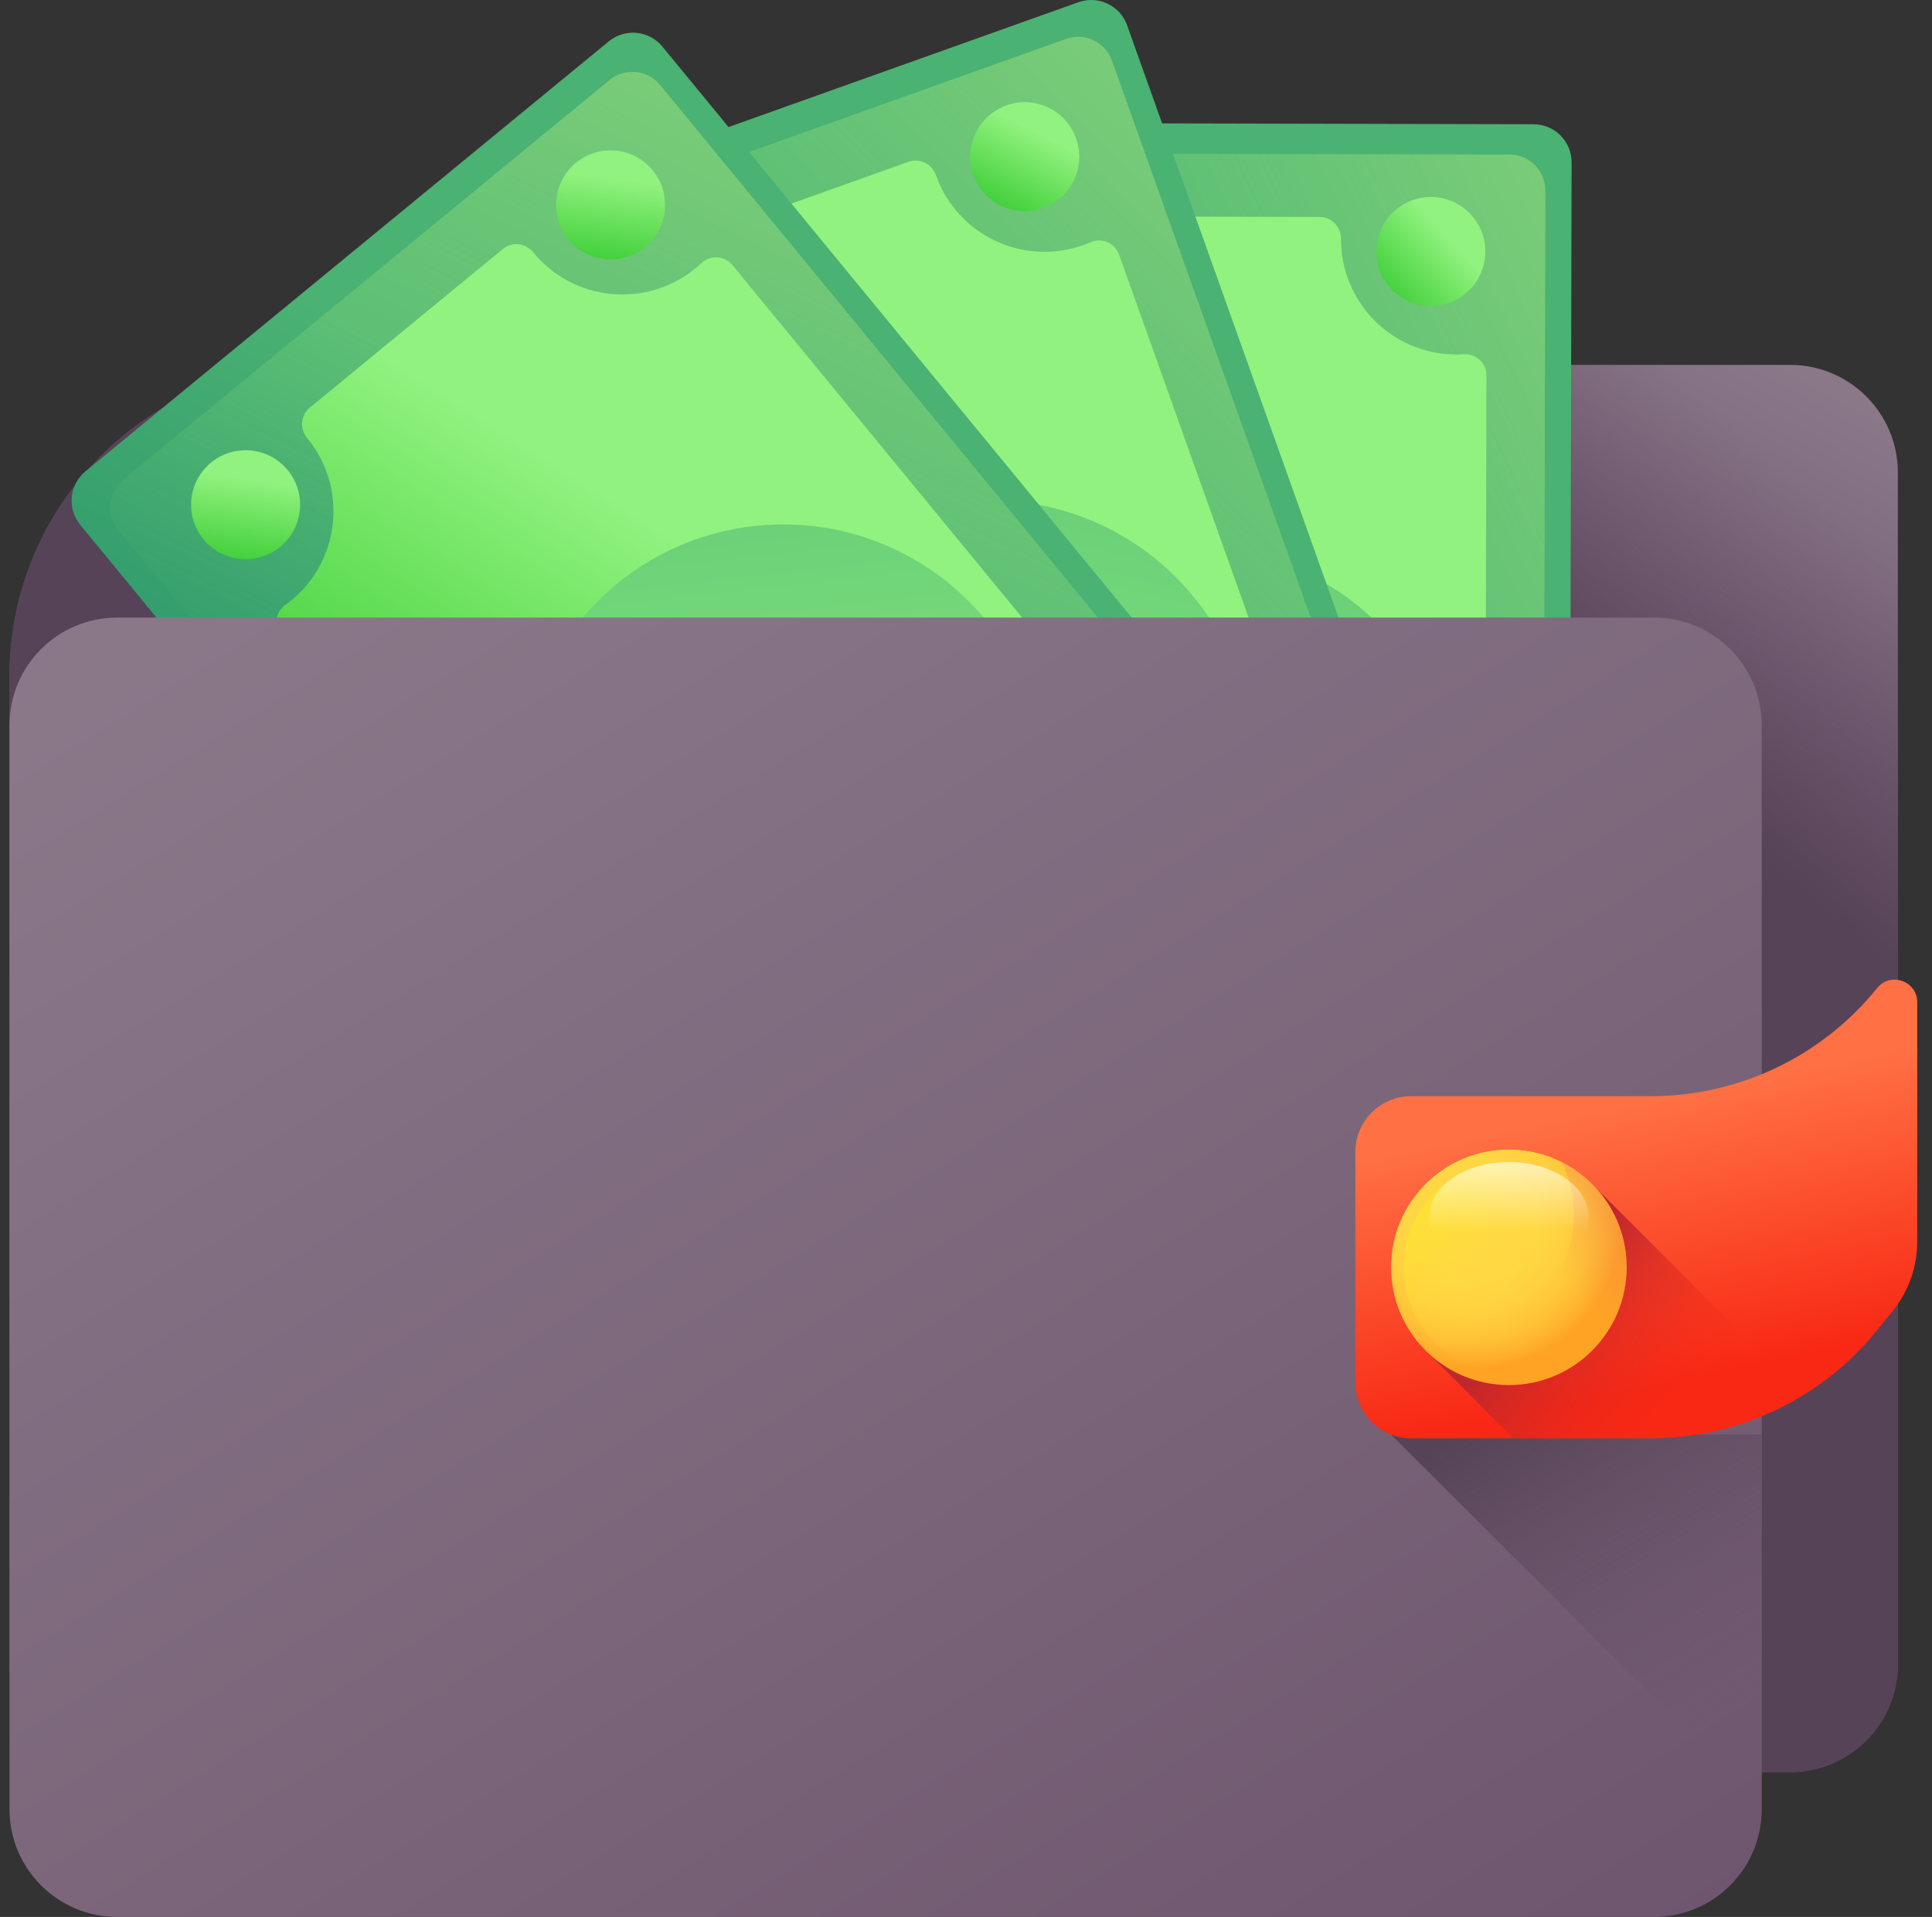 <svg width="131" height="130" viewBox="0 0 131 130" fill="none" xmlns="http://www.w3.org/2000/svg">
<rect x="0" y="0" width="131" height="130" fill="#333333" stroke="none"/>
<g clip-path="url(#clip0_292_4409)">
<path d="M121.38 120.179H7.949C3.914 120.179 0.644 116.908 0.644 112.873V45.865C0.644 34.201 10.099 24.745 21.764 24.745H121.379C125.414 24.745 128.685 28.016 128.685 32.05V112.873C128.685 116.908 125.414 120.179 121.38 120.179Z" fill="url(#paint0_linear_292_4409)"/>
<path d="M121.38 120.179H7.949C3.914 120.179 0.644 116.908 0.644 112.873V45.865C0.644 34.201 10.099 24.745 21.764 24.745H121.379C125.414 24.745 128.685 28.016 128.685 32.05V112.873C128.685 116.908 125.414 120.179 121.38 120.179Z" fill="url(#paint1_linear_292_4409)"/>
<path d="M55.269 98.871L55.475 10.897C55.479 9.47 56.639 8.315 58.066 8.319L103.985 8.426C105.413 8.429 106.567 9.589 106.564 11.017L106.357 98.991C106.354 100.418 105.194 101.573 103.766 101.57L57.847 101.462C56.42 101.459 55.266 100.299 55.269 98.871Z" fill="url(#paint2_linear_292_4409)"/>
<path d="M57.045 96.963L57.242 12.814C57.245 11.468 58.339 10.379 59.686 10.382L102.356 10.482C103.703 10.485 104.791 11.579 104.788 12.926L104.591 97.074C104.588 98.421 103.494 99.51 102.147 99.506L59.477 99.406C58.131 99.403 57.042 98.309 57.045 96.963Z" fill="url(#paint3_linear_292_4409)"/>
<path d="M90.745 93.727C90.756 89.412 94.261 85.923 98.576 85.933C98.753 85.934 98.929 85.94 99.103 85.952C99.939 86.011 100.65 85.352 100.652 84.514L100.79 25.467C100.792 24.629 100.085 23.967 99.248 24.022C99.074 24.033 98.898 24.039 98.721 24.038C94.407 24.028 90.917 20.522 90.927 16.208C90.927 16.203 90.927 16.198 90.927 16.193C90.931 15.382 90.294 14.716 89.484 14.714L72.537 14.674C71.727 14.672 71.087 15.336 71.087 16.146V16.161C71.077 20.476 67.571 23.965 63.257 23.955C63.08 23.954 62.904 23.948 62.73 23.936C61.894 23.877 61.183 24.536 61.181 25.374L61.042 84.421C61.04 85.259 61.748 85.921 62.585 85.867C62.759 85.855 62.935 85.85 63.112 85.85C67.426 85.86 70.916 89.366 70.905 93.68V93.696C70.902 94.506 71.538 95.172 72.348 95.174L89.296 95.214C90.106 95.216 90.745 94.553 90.745 93.742C90.745 93.737 90.745 93.732 90.745 93.727Z" fill="url(#paint4_linear_292_4409)"/>
<path d="M80.916 72.74C90.745 72.74 98.712 64.773 98.712 54.944C98.712 45.116 90.745 37.148 80.916 37.148C71.087 37.148 63.12 45.116 63.12 54.944C63.12 64.773 71.087 72.74 80.916 72.74Z" fill="url(#paint5_linear_292_4409)"/>
<path d="M91.644 61.957C92.068 61.687 92.422 61.164 92.704 60.385C93.008 59.545 93.215 58.65 93.33 57.701C93.362 57.65 93.391 57.598 93.415 57.546L94.925 56.143C95.087 55.923 95.169 55.685 95.17 55.43C95.171 55.152 95.09 54.913 94.928 54.716C94.766 54.518 94.581 54.419 94.372 54.419L93.362 54.416C93.158 52.536 92.535 50.962 91.494 49.695C90.452 48.428 88.923 47.792 86.907 47.787C86.189 47.785 85.535 47.865 84.944 48.026C84.353 48.187 83.837 48.453 83.396 48.823C82.955 49.193 82.578 49.546 82.264 49.883C82.262 49.885 82.26 49.888 82.258 49.89C82.258 49.89 77.87 54.257 77.868 54.259C77.824 54.3 77.783 54.34 77.742 54.38L71.919 54.366C71.991 53.338 72.259 52.433 72.724 51.651C73.189 50.868 73.624 50.255 74.031 49.807C74.438 49.36 74.641 48.999 74.642 48.724C74.643 48.308 74.424 47.939 73.984 47.615C73.545 47.291 73.106 47.129 72.665 47.128C71.962 47.126 71.268 47.521 70.583 48.312L55.352 63.471L55.27 98.161L91.644 61.957Z" fill="url(#paint6_linear_292_4409)"/>
<path d="M72.665 47.127C73.105 47.128 73.545 47.29 73.984 47.614C74.424 47.939 74.643 48.308 74.642 48.724C74.641 48.999 74.438 49.36 74.031 49.807C73.624 50.255 73.189 50.869 72.724 51.651C72.259 52.433 71.991 53.338 71.919 54.366L80.082 54.385C80.338 53.69 80.543 53.156 80.694 52.785C80.845 52.414 81.067 51.922 81.357 51.307C81.648 50.693 81.951 50.218 82.264 49.882C82.578 49.546 82.955 49.193 83.396 48.823C83.837 48.453 84.352 48.187 84.944 48.026C85.535 47.865 86.189 47.785 86.907 47.787C88.923 47.792 90.452 48.427 91.493 49.695C92.534 50.962 93.157 52.536 93.362 54.416L94.371 54.419C94.58 54.419 94.765 54.518 94.928 54.716C95.089 54.913 95.17 55.151 95.169 55.43C95.169 55.685 95.087 55.923 94.924 56.143C94.761 56.363 94.575 56.473 94.367 56.472L93.427 56.47C93.376 57.885 93.136 59.19 92.704 60.385C92.271 61.578 91.673 62.175 90.907 62.173C90.489 62.172 90.054 62.03 89.602 61.748C89.15 61.467 88.925 61.091 88.926 60.623C88.927 60.439 89.125 59.93 89.522 59.1C89.918 58.27 90.152 57.39 90.224 56.462L83.169 56.446C82.82 57.368 82.488 58.135 82.173 58.745C81.859 59.356 81.424 60.002 80.866 60.681C80.308 61.361 79.607 61.873 78.761 62.217C77.915 62.561 76.924 62.732 75.789 62.729C73.716 62.724 72.069 62.155 70.849 61.021C69.629 59.887 68.881 58.351 68.606 56.412L67.443 56.409C67.238 56.408 67.056 56.297 66.897 56.077C66.738 55.856 66.658 55.618 66.659 55.362C66.66 55.084 66.74 54.846 66.9 54.649C67.06 54.452 67.242 54.354 67.447 54.355L68.507 54.357C68.534 52.338 69.001 50.628 69.904 49.226C70.809 47.825 71.729 47.125 72.665 47.127ZM87.246 51.234C86.343 51.232 85.653 51.512 85.178 52.074C84.701 52.635 84.254 53.478 83.834 54.603L90.163 54.618C89.889 52.366 88.917 51.238 87.246 51.234ZM71.984 56.211C72.35 58.254 73.494 59.278 75.416 59.283C76.435 59.285 77.235 59.02 77.815 58.488C78.395 57.955 78.895 57.202 79.314 56.228L71.984 56.211Z" fill="url(#paint7_linear_292_4409)"/>
<path d="M97.012 20.749C94.971 20.744 93.32 19.086 93.325 17.045C93.33 15.004 94.988 13.354 97.029 13.359C99.07 13.364 100.72 15.022 100.715 17.062C100.711 19.103 99.052 20.754 97.012 20.749Z" fill="url(#paint8_linear_292_4409)"/>
<path d="M96.833 96.605C94.793 96.6 93.142 94.942 93.147 92.901C93.152 90.86 94.81 89.21 96.851 89.215C98.891 89.22 100.542 90.878 100.537 92.918C100.533 94.959 98.874 96.61 96.833 96.605Z" fill="url(#paint9_linear_292_4409)"/>
<path d="M64.99 20.674C67.031 20.674 68.686 19.019 68.686 16.979C68.686 14.938 67.031 13.284 64.99 13.284C62.95 13.284 61.295 14.938 61.295 16.979C61.295 19.019 62.95 20.674 64.99 20.674Z" fill="url(#paint10_linear_292_4409)"/>
<path d="M64.812 96.53C66.853 96.53 68.507 94.875 68.507 92.835C68.507 90.794 66.853 89.139 64.812 89.139C62.772 89.139 61.117 90.794 61.117 92.835C61.117 94.875 62.772 96.53 64.812 96.53Z" fill="url(#paint11_linear_292_4409)"/>
<path d="M57.875 101.744L28.308 18.887C27.828 17.543 28.529 16.064 29.873 15.584L73.122 0.151C74.466 -0.329 75.945 0.372 76.425 1.717L105.991 84.574C106.471 85.918 105.77 87.397 104.426 87.877L61.178 103.31C59.833 103.789 58.354 103.088 57.875 101.744Z" fill="url(#paint12_linear_292_4409)"/>
<path d="M58.9 99.347L30.619 20.093C30.166 18.825 30.827 17.43 32.095 16.978L72.284 2.637C73.552 2.184 74.947 2.845 75.399 4.113L103.68 83.368C104.133 84.636 103.472 86.03 102.204 86.483L62.015 100.824C60.747 101.276 59.352 100.615 58.9 99.347Z" fill="url(#paint13_linear_292_4409)"/>
<path d="M89.519 84.901C88.068 80.838 90.187 76.368 94.251 74.918C94.418 74.859 94.585 74.805 94.753 74.758C95.56 74.53 96.006 73.67 95.724 72.881L75.879 17.268C75.597 16.478 74.708 16.095 73.939 16.43C73.779 16.499 73.615 16.564 73.449 16.623C69.385 18.074 64.916 15.955 63.465 11.892C63.464 11.887 63.462 11.882 63.46 11.877C63.189 11.113 62.365 10.701 61.602 10.973L45.641 16.669C44.877 16.941 44.5 17.782 44.774 18.545C44.776 18.55 44.778 18.555 44.779 18.559C46.23 22.623 44.111 27.092 40.047 28.542C39.88 28.602 39.713 28.655 39.545 28.703C38.738 28.93 38.292 29.791 38.574 30.58L58.419 86.193C58.701 86.982 59.59 87.366 60.359 87.031C60.519 86.962 60.683 86.897 60.849 86.837C64.913 85.387 69.382 87.506 70.833 91.57C70.834 91.574 70.836 91.579 70.838 91.584C71.109 92.347 71.933 92.76 72.696 92.487L88.657 86.791C89.421 86.519 89.798 85.678 89.524 84.915C89.522 84.911 89.52 84.906 89.519 84.901Z" fill="url(#paint14_linear_292_4409)"/>
<path d="M67.15 69.527C76.978 69.527 84.946 61.559 84.946 51.73C84.946 41.902 76.978 33.934 67.15 33.934C57.321 33.934 49.353 41.902 49.353 51.73C49.353 61.559 57.321 69.527 67.15 69.527Z" fill="url(#paint15_linear_292_4409)"/>
<path d="M79.618 54.701C79.926 54.303 80.081 53.691 80.083 52.863C80.085 51.969 79.977 51.057 79.764 50.125C79.777 50.066 79.787 50.008 79.792 49.95L80.738 48.12C80.817 47.857 80.814 47.606 80.728 47.366C80.634 47.103 80.477 46.906 80.258 46.775C80.039 46.644 79.831 46.614 79.634 46.684L78.683 47.023C77.855 45.323 76.737 44.052 75.328 43.212C73.919 42.372 72.265 42.291 70.367 42.968C69.691 43.21 69.102 43.506 68.6 43.857C68.098 44.209 67.703 44.633 67.413 45.131C67.123 45.629 66.888 46.088 66.706 46.511C66.705 46.514 66.704 46.517 66.703 46.52C66.703 46.52 64.051 52.114 64.05 52.117C64.023 52.17 63.998 52.221 63.972 52.273L58.488 54.23C58.208 53.238 58.154 52.295 58.327 51.402C58.5 50.509 58.702 49.783 58.933 49.225C59.164 48.667 59.233 48.258 59.141 47.999C59.001 47.607 58.67 47.334 58.147 47.178C57.624 47.021 57.155 47.017 56.741 47.165C56.078 47.402 55.559 48.008 55.182 48.984L45.977 68.402L57.636 101.074L79.618 54.701Z" fill="url(#paint16_linear_292_4409)"/>
<path d="M56.741 47.166C57.155 47.018 57.624 47.021 58.147 47.178C58.67 47.334 59.001 47.608 59.141 47.999C59.233 48.258 59.164 48.667 58.933 49.225C58.701 49.784 58.499 50.509 58.327 51.402C58.153 52.296 58.207 53.238 58.487 54.23L66.176 51.486C66.182 50.745 66.193 50.174 66.21 49.774C66.227 49.373 66.269 48.835 66.335 48.159C66.4 47.482 66.524 46.933 66.706 46.511C66.887 46.089 67.123 45.629 67.412 45.131C67.702 44.634 68.097 44.209 68.599 43.858C69.101 43.506 69.69 43.21 70.366 42.969C72.265 42.291 73.919 42.372 75.327 43.212C76.736 44.053 77.855 45.323 78.683 47.023L79.634 46.684C79.831 46.614 80.038 46.644 80.258 46.775C80.477 46.906 80.633 47.103 80.727 47.366C80.813 47.606 80.816 47.857 80.737 48.12C80.658 48.382 80.52 48.548 80.324 48.618L79.438 48.934C79.87 50.283 80.085 51.592 80.083 52.863C80.079 54.133 79.718 54.896 78.997 55.154C78.603 55.294 78.146 55.308 77.626 55.195C77.105 55.083 76.766 54.806 76.609 54.365C76.547 54.191 76.561 53.646 76.654 52.731C76.746 51.815 76.669 50.908 76.422 50.011L69.778 52.382C69.761 53.368 69.708 54.201 69.619 54.883C69.53 55.563 69.338 56.318 69.043 57.147C68.749 57.975 68.261 58.694 67.582 59.303C66.902 59.913 66.028 60.41 64.959 60.791C63.006 61.488 61.264 61.509 59.732 60.855C58.2 60.2 56.977 59.008 56.062 57.276L54.967 57.666C54.774 57.735 54.565 57.693 54.34 57.539C54.116 57.385 53.961 57.187 53.875 56.947C53.782 56.685 53.777 56.434 53.86 56.195C53.945 55.955 54.083 55.801 54.276 55.732L55.274 55.376C54.617 53.467 54.477 51.7 54.853 50.075C55.23 48.45 55.859 47.48 56.741 47.166ZM71.851 46.098C71 46.401 70.446 46.898 70.188 47.587C69.93 48.277 69.794 49.222 69.78 50.422L75.74 48.295C74.721 46.268 73.425 45.536 71.851 46.098ZM59.173 55.944C60.208 57.743 61.631 58.32 63.441 57.674C64.401 57.331 65.064 56.811 65.429 56.114C65.795 55.416 66.011 54.539 66.076 53.481L59.173 55.944Z" fill="url(#paint17_linear_292_4409)"/>
<path d="M70.727 14.106C68.805 14.792 66.691 13.79 66.005 11.868C65.319 9.946 66.321 7.832 68.243 7.146C70.165 6.46 72.279 7.462 72.965 9.384C73.651 11.306 72.649 13.42 70.727 14.106Z" fill="url(#paint18_linear_292_4409)"/>
<path d="M96.221 85.55C94.299 86.236 92.185 85.234 91.499 83.312C90.813 81.39 91.815 79.276 93.737 78.59C95.659 77.904 97.773 78.906 98.459 80.828C99.145 82.75 98.143 84.864 96.221 85.55Z" fill="url(#paint19_linear_292_4409)"/>
<path d="M39.319 25.086C41.359 25.086 43.014 23.432 43.014 21.391C43.014 19.35 41.359 17.696 39.319 17.696C37.278 17.696 35.623 19.35 35.623 21.391C35.623 23.432 37.278 25.086 39.319 25.086Z" fill="url(#paint20_linear_292_4409)"/>
<path d="M66.054 96.315C64.132 97.001 62.018 95.998 61.332 94.076C60.646 92.154 61.648 90.04 63.571 89.354C65.492 88.668 67.607 89.671 68.293 91.593C68.978 93.515 67.976 95.629 66.054 96.315Z" fill="url(#paint21_linear_292_4409)"/>
<path d="M61.297 103.566L5.444 35.596C4.538 34.493 4.697 32.865 5.8 31.958L41.277 2.805C42.38 1.899 44.009 2.058 44.915 3.161L100.769 71.13C101.675 72.233 101.516 73.862 100.413 74.768L64.935 103.922C63.832 104.828 62.203 104.669 61.297 103.566Z" fill="url(#paint22_linear_292_4409)"/>
<path d="M61.452 100.964L8.027 35.949C7.172 34.909 7.322 33.373 8.362 32.518L41.33 5.427C42.37 4.573 43.906 4.723 44.761 5.763L98.186 70.777C99.041 71.818 98.89 73.354 97.85 74.208L64.883 101.299C63.843 102.154 62.306 102.004 61.452 100.964Z" fill="url(#paint23_linear_292_4409)"/>
<path d="M85.379 77.011C82.639 73.678 83.121 68.755 86.454 66.016C86.591 65.903 86.731 65.796 86.873 65.695C87.555 65.208 87.684 64.247 87.152 63.6L49.663 17.98C49.131 17.332 48.164 17.272 47.554 17.847C47.427 17.966 47.295 18.083 47.158 18.195C43.825 20.934 38.902 20.453 36.163 17.119C36.16 17.115 36.157 17.111 36.153 17.108C35.64 16.48 34.725 16.371 34.099 16.886L21.005 27.646C20.379 28.16 20.309 29.079 20.825 29.704C20.828 29.708 20.831 29.712 20.834 29.716C23.573 33.049 23.092 37.972 19.758 40.711C19.622 40.824 19.482 40.931 19.34 41.032C18.658 41.519 18.529 42.48 19.061 43.127L56.55 88.748C57.082 89.395 58.049 89.455 58.659 88.88C58.786 88.76 58.918 88.644 59.055 88.532C62.388 85.792 67.311 86.274 70.05 89.608C70.054 89.611 70.057 89.615 70.06 89.619C70.573 90.246 71.488 90.355 72.115 89.841L85.208 79.081C85.834 78.567 85.905 77.648 85.389 77.023C85.385 77.019 85.382 77.015 85.379 77.011Z" fill="url(#paint24_linear_292_4409)"/>
<path d="M53.106 71.16C62.934 71.16 70.902 63.192 70.902 53.364C70.902 43.535 62.934 35.567 53.106 35.567C43.277 35.567 35.31 43.535 35.31 53.364C35.31 63.192 43.277 71.16 53.106 71.16Z" fill="url(#paint25_linear_292_4409)"/>
<path d="M65.844 51.941C65.999 51.463 65.939 50.834 65.66 50.054C65.36 49.213 64.949 48.39 64.433 47.585C64.426 47.525 64.415 47.467 64.4 47.411L64.671 45.369C64.656 45.095 64.568 44.86 64.406 44.663C64.23 44.447 64.015 44.315 63.765 44.266C63.514 44.217 63.308 44.258 63.147 44.391L62.367 45.032C61.012 43.712 59.53 42.895 57.92 42.581C56.31 42.266 54.726 42.75 53.169 44.03C52.614 44.486 52.16 44.964 51.807 45.464C51.453 45.965 51.225 46.498 51.121 47.064C51.017 47.63 50.95 48.143 50.923 48.602C50.922 48.605 50.922 48.608 50.922 48.612C50.922 48.612 50.319 54.773 50.319 54.776C50.312 54.835 50.306 54.892 50.299 54.949L45.8 58.646C45.201 57.807 44.831 56.939 44.692 56.039C44.553 55.14 44.497 54.389 44.526 53.785C44.555 53.182 44.482 52.774 44.307 52.561C44.043 52.24 43.639 52.095 43.094 52.124C42.549 52.154 42.107 52.309 41.767 52.589C41.223 53.035 40.939 53.782 40.914 54.828L38.822 76.215L60.846 103.017L65.844 51.941Z" fill="url(#paint26_linear_292_4409)"/>
<path d="M41.767 52.589C42.107 52.309 42.549 52.154 43.094 52.125C43.64 52.095 44.044 52.24 44.308 52.561C44.483 52.774 44.555 53.182 44.527 53.785C44.498 54.389 44.553 55.14 44.693 56.039C44.832 56.939 45.201 57.807 45.8 58.646L52.108 53.463C51.862 52.764 51.68 52.222 51.561 51.84C51.441 51.458 51.298 50.937 51.131 50.278C50.964 49.619 50.895 49.06 50.923 48.602C50.951 48.143 51.017 47.631 51.122 47.065C51.226 46.498 51.454 45.965 51.808 45.465C52.161 44.964 52.615 44.486 53.17 44.03C54.727 42.75 56.311 42.267 57.921 42.581C59.531 42.895 61.013 43.713 62.368 45.032L63.148 44.391C63.309 44.259 63.515 44.217 63.766 44.266C64.016 44.316 64.23 44.448 64.407 44.663C64.569 44.86 64.657 45.096 64.672 45.369C64.686 45.642 64.613 45.846 64.452 45.978L63.726 46.575C64.588 47.698 65.233 48.858 65.661 50.054C66.087 51.25 66.005 52.09 65.414 52.577C65.091 52.842 64.665 53.009 64.137 53.08C63.609 53.151 63.197 53.005 62.9 52.643C62.782 52.5 62.612 51.982 62.389 51.09C62.166 50.197 61.787 49.369 61.251 48.608L55.801 53.087C56.118 54.021 56.35 54.823 56.497 55.494C56.643 56.165 56.719 56.94 56.721 57.819C56.724 58.698 56.509 59.54 56.075 60.344C55.642 61.148 54.987 61.911 54.11 62.631C52.509 63.947 50.876 64.557 49.214 64.459C47.55 64.362 45.996 63.653 44.549 62.333L43.651 63.071C43.492 63.201 43.281 63.231 43.018 63.163C42.755 63.093 42.542 62.96 42.38 62.763C42.203 62.548 42.114 62.313 42.111 62.06C42.11 61.806 42.188 61.614 42.346 61.484L43.165 60.812C41.901 59.237 41.171 57.621 40.976 55.965C40.78 54.308 41.044 53.183 41.767 52.589ZM55.626 46.472C54.928 47.046 54.574 47.701 54.565 48.437C54.555 49.172 54.746 50.108 55.139 51.242L60.029 47.224C58.384 45.662 56.917 45.411 55.626 46.472ZM47.026 60.027C48.608 61.37 50.143 61.431 51.628 60.211C52.415 59.564 52.862 58.85 52.971 58.071C53.079 57.29 52.985 56.392 52.689 55.374L47.026 60.027Z" fill="url(#paint27_linear_292_4409)"/>
<path d="M41.4 17.587C43.44 17.587 45.095 15.933 45.095 13.892C45.095 11.852 43.44 10.197 41.4 10.197C39.359 10.197 37.705 11.852 37.705 13.892C37.705 15.933 39.359 17.587 41.4 17.587Z" fill="url(#paint28_linear_292_4409)"/>
<path d="M89.559 76.194C91.6 76.194 93.254 74.54 93.254 72.499C93.254 70.459 91.6 68.804 89.559 68.804C87.519 68.804 85.864 70.459 85.864 72.499C85.864 74.54 87.519 76.194 89.559 76.194Z" fill="url(#paint29_linear_292_4409)"/>
<path d="M16.653 37.923C18.694 37.923 20.348 36.269 20.348 34.228C20.348 32.187 18.694 30.533 16.653 30.533C14.612 30.533 12.958 32.187 12.958 34.228C12.958 36.269 14.612 37.923 16.653 37.923Z" fill="url(#paint30_linear_292_4409)"/>
<path d="M64.813 96.53C66.854 96.53 68.508 94.875 68.508 92.835C68.508 90.794 66.854 89.139 64.813 89.139C62.773 89.139 61.118 90.794 61.118 92.835C61.118 94.875 62.773 96.53 64.813 96.53Z" fill="url(#paint31_linear_292_4409)"/>
<path d="M112.149 130H7.949C3.914 130 0.644 126.729 0.644 122.695V49.187C0.644 45.152 3.914 41.882 7.949 41.882H112.149C116.184 41.882 119.455 45.152 119.455 49.187V122.695C119.455 126.729 116.184 130 112.149 130Z" fill="url(#paint32_linear_292_4409)"/>
<path d="M119.455 122.419V97.283H94.319L119.455 122.419Z" fill="url(#paint33_linear_292_4409)"/>
<path d="M111.937 74.341H95.683C93.593 74.341 91.899 76.035 91.899 78.125V93.757C91.899 95.847 93.593 97.541 95.683 97.541H111.937C117.896 97.541 123.535 94.846 127.278 90.209L128.351 88.879C129.417 87.558 129.999 85.912 129.999 84.215V67.971C129.999 66.528 128.184 65.887 127.278 67.01C123.535 71.646 117.896 74.341 111.937 74.341Z" fill="url(#paint34_linear_292_4409)"/>
<path d="M121.359 93.757V93.701L108.154 80.496C106.696 78.931 104.617 77.951 102.309 77.951C97.897 77.951 94.319 81.528 94.319 85.941C94.319 88.249 95.299 90.327 96.864 91.786L102.619 97.541H117.575C119.665 97.541 121.359 95.847 121.359 93.757Z" fill="url(#paint35_linear_292_4409)"/>
<path d="M102.309 93.931C106.722 93.931 110.299 90.354 110.299 85.941C110.299 81.528 106.722 77.951 102.309 77.951C97.896 77.951 94.319 81.528 94.319 85.941C94.319 90.354 97.896 93.931 102.309 93.931Z" fill="url(#paint36_radial_292_4409)"/>
<path d="M109.442 85.941C109.442 89.88 106.248 93.073 102.309 93.073C98.37 93.073 95.177 89.88 95.177 85.941C95.177 82.002 98.37 78.809 102.309 78.809C106.248 78.809 109.442 82.002 109.442 85.941Z" fill="url(#paint37_linear_292_4409)"/>
<path d="M105.883 78.794C106.422 79.869 106.726 81.083 106.726 82.368C106.726 86.781 103.148 90.358 98.735 90.358C97.45 90.358 96.237 90.054 95.161 89.515C96.473 92.134 99.181 93.931 102.309 93.931C106.721 93.931 110.299 90.354 110.299 85.941C110.299 82.813 108.501 80.105 105.883 78.794Z" fill="url(#paint38_linear_292_4409)"/>
<path d="M107.712 82.521C107.712 84.572 105.293 86.234 102.309 86.234C99.325 86.234 96.906 84.571 96.906 82.521C96.906 80.471 99.325 78.809 102.309 78.809C105.293 78.809 107.712 80.471 107.712 82.521Z" fill="url(#paint39_linear_292_4409)"/>
</g>
<defs>
<linearGradient id="paint0_linear_292_4409" x1="100.136" y1="13.163" x2="87.646" y2="35.849" gradientUnits="userSpaceOnUse">
<stop stop-color="#8A7889"/>
<stop offset="1" stop-color="#6E566E"/>
</linearGradient>
<linearGradient id="paint1_linear_292_4409" x1="109.71" y1="22.486" x2="96.2" y2="38.799" gradientUnits="userSpaceOnUse">
<stop stop-color="#6E566E" stop-opacity="0"/>
<stop offset="0.219" stop-color="#685168" stop-opacity="0.219"/>
<stop offset="1" stop-color="#564357"/>
</linearGradient>
<linearGradient id="paint2_linear_292_4409" x1="93.23" y1="50.291" x2="27.108" y2="76.274" gradientUnits="userSpaceOnUse">
<stop stop-color="#4AB272"/>
<stop offset="1" stop-color="#077565"/>
</linearGradient>
<linearGradient id="paint3_linear_292_4409" x1="72.38" y1="59.072" x2="180.514" y2="9.066" gradientUnits="userSpaceOnUse">
<stop stop-color="#92F37F" stop-opacity="0"/>
<stop offset="1" stop-color="#FFEE83"/>
</linearGradient>
<linearGradient id="paint4_linear_292_4409" x1="90.628" y1="51.955" x2="46.475" y2="66.413" gradientUnits="userSpaceOnUse">
<stop stop-color="#91F27F"/>
<stop offset="1" stop-color="#00B302"/>
</linearGradient>
<linearGradient id="paint5_linear_292_4409" x1="71.937" y1="68.794" x2="106.854" y2="15.309" gradientUnits="userSpaceOnUse">
<stop stop-color="#92F37F"/>
<stop offset="1" stop-color="#4AB272"/>
</linearGradient>
<linearGradient id="paint6_linear_292_4409" x1="71.666" y1="67.693" x2="88.406" y2="30.08" gradientUnits="userSpaceOnUse">
<stop stop-color="#4AB272" stop-opacity="0"/>
<stop offset="1" stop-color="#009245"/>
</linearGradient>
<linearGradient id="paint7_linear_292_4409" x1="82.366" y1="53.472" x2="72.516" y2="68.035" gradientUnits="userSpaceOnUse">
<stop stop-color="#4AB272"/>
<stop offset="1" stop-color="#077565"/>
</linearGradient>
<linearGradient id="paint8_linear_292_4409" x1="98.198" y1="16.096" x2="90.666" y2="23.043" gradientUnits="userSpaceOnUse">
<stop stop-color="#91F27F"/>
<stop offset="1" stop-color="#00B302"/>
</linearGradient>
<linearGradient id="paint9_linear_292_4409" x1="98.043" y1="91.952" x2="90.51" y2="98.899" gradientUnits="userSpaceOnUse">
<stop stop-color="#91F27F"/>
<stop offset="1" stop-color="#00B302"/>
</linearGradient>
<linearGradient id="paint10_linear_292_4409" x1="66.169" y1="16.03" x2="58.636" y2="22.977" gradientUnits="userSpaceOnUse">
<stop stop-color="#91F27F"/>
<stop offset="1" stop-color="#00B302"/>
</linearGradient>
<linearGradient id="paint11_linear_292_4409" x1="66.013" y1="91.886" x2="58.48" y2="98.833" gradientUnits="userSpaceOnUse">
<stop stop-color="#91F27F"/>
<stop offset="1" stop-color="#00B302"/>
</linearGradient>
<linearGradient id="paint12_linear_292_4409" x1="77.093" y1="42.853" x2="23.63" y2="89.654" gradientUnits="userSpaceOnUse">
<stop stop-color="#4AB272"/>
<stop offset="1" stop-color="#077565"/>
</linearGradient>
<linearGradient id="paint13_linear_292_4409" x1="60.433" y1="58.164" x2="145.327" y2="-25.445" gradientUnits="userSpaceOnUse">
<stop stop-color="#92F37F" stop-opacity="0"/>
<stop offset="1" stop-color="#FFEE83"/>
</linearGradient>
<linearGradient id="paint14_linear_292_4409" x1="75.206" y1="45.298" x2="38.528" y2="73.827" gradientUnits="userSpaceOnUse">
<stop stop-color="#91F27F"/>
<stop offset="1" stop-color="#00B302"/>
</linearGradient>
<linearGradient id="paint15_linear_292_4409" x1="63.302" y1="67.465" x2="78.1" y2="5.319" gradientUnits="userSpaceOnUse">
<stop stop-color="#92F37F"/>
<stop offset="1" stop-color="#4AB272"/>
</linearGradient>
<linearGradient id="paint16_linear_292_4409" x1="62.675" y1="66.521" x2="65.725" y2="25.457" gradientUnits="userSpaceOnUse">
<stop stop-color="#4AB272" stop-opacity="0"/>
<stop offset="1" stop-color="#009245"/>
</linearGradient>
<linearGradient id="paint17_linear_292_4409" x1="67.941" y1="49.519" x2="63.59" y2="66.556" gradientUnits="userSpaceOnUse">
<stop stop-color="#4AB272"/>
<stop offset="1" stop-color="#077565"/>
</linearGradient>
<linearGradient id="paint18_linear_292_4409" x1="70.215" y1="8.984" x2="65.471" y2="18.069" gradientUnits="userSpaceOnUse">
<stop stop-color="#91F27F"/>
<stop offset="1" stop-color="#00B302"/>
</linearGradient>
<linearGradient id="paint19_linear_292_4409" x1="95.701" y1="80.443" x2="90.957" y2="89.528" gradientUnits="userSpaceOnUse">
<stop stop-color="#91F27F"/>
<stop offset="1" stop-color="#00B302"/>
</linearGradient>
<linearGradient id="paint20_linear_292_4409" x1="40.042" y1="19.746" x2="35.298" y2="28.831" gradientUnits="userSpaceOnUse">
<stop stop-color="#91F27F"/>
<stop offset="1" stop-color="#00B302"/>
</linearGradient>
<linearGradient id="paint21_linear_292_4409" x1="65.528" y1="91.205" x2="60.784" y2="100.29" gradientUnits="userSpaceOnUse">
<stop stop-color="#91F27F"/>
<stop offset="1" stop-color="#00B302"/>
</linearGradient>
<linearGradient id="paint22_linear_292_4409" x1="59.42" y1="41.665" x2="24.932" y2="103.805" gradientUnits="userSpaceOnUse">
<stop stop-color="#4AB272"/>
<stop offset="1" stop-color="#077565"/>
</linearGradient>
<linearGradient id="paint23_linear_292_4409" x1="48.919" y1="61.712" x2="100.536" y2="-45.708" gradientUnits="userSpaceOnUse">
<stop stop-color="#92F37F" stop-opacity="0"/>
<stop offset="1" stop-color="#FFEE83"/>
</linearGradient>
<linearGradient id="paint24_linear_292_4409" x1="58.471" y1="44.605" x2="33.601" y2="83.866" gradientUnits="userSpaceOnUse">
<stop stop-color="#91F27F"/>
<stop offset="1" stop-color="#00B302"/>
</linearGradient>
<linearGradient id="paint25_linear_292_4409" x1="54.765" y1="69.497" x2="47.667" y2="5.995" gradientUnits="userSpaceOnUse">
<stop stop-color="#92F37F"/>
<stop offset="1" stop-color="#4AB272"/>
</linearGradient>
<linearGradient id="paint26_linear_292_4409" x1="53.856" y1="68.82" x2="42.833" y2="29.137" gradientUnits="userSpaceOnUse">
<stop stop-color="#4AB272" stop-opacity="0"/>
<stop offset="1" stop-color="#009245"/>
</linearGradient>
<linearGradient id="paint27_linear_292_4409" x1="53.061" y1="51.035" x2="54.729" y2="68.544" gradientUnits="userSpaceOnUse">
<stop stop-color="#4AB272"/>
<stop offset="1" stop-color="#077565"/>
</linearGradient>
<linearGradient id="paint28_linear_292_4409" x1="41.486" y1="12.113" x2="40.095" y2="22.269" gradientUnits="userSpaceOnUse">
<stop stop-color="#91F27F"/>
<stop offset="1" stop-color="#00B302"/>
</linearGradient>
<linearGradient id="paint29_linear_292_4409" x1="89.654" y1="70.75" x2="88.263" y2="80.906" gradientUnits="userSpaceOnUse">
<stop stop-color="#91F27F"/>
<stop offset="1" stop-color="#00B302"/>
</linearGradient>
<linearGradient id="paint30_linear_292_4409" x1="16.727" y1="32.451" x2="15.336" y2="42.608" gradientUnits="userSpaceOnUse">
<stop stop-color="#91F27F"/>
<stop offset="1" stop-color="#00B302"/>
</linearGradient>
<linearGradient id="paint31_linear_292_4409" x1="64.895" y1="91.088" x2="63.504" y2="101.245" gradientUnits="userSpaceOnUse">
<stop stop-color="#91F27F"/>
<stop offset="1" stop-color="#00B302"/>
</linearGradient>
<linearGradient id="paint32_linear_292_4409" x1="27.933" y1="33.81" x2="95.33" y2="143.208" gradientUnits="userSpaceOnUse">
<stop stop-color="#8A7889"/>
<stop offset="1" stop-color="#6E566E"/>
</linearGradient>
<linearGradient id="paint33_linear_292_4409" x1="118.525" y1="116.547" x2="104.779" y2="93.795" gradientUnits="userSpaceOnUse">
<stop stop-color="#6E566E" stop-opacity="0"/>
<stop offset="0.219" stop-color="#685168" stop-opacity="0.219"/>
<stop offset="1" stop-color="#564357"/>
</linearGradient>
<linearGradient id="paint34_linear_292_4409" x1="109.751" y1="75.143" x2="113.574" y2="93.75" gradientUnits="userSpaceOnUse">
<stop stop-color="#FF7044"/>
<stop offset="1" stop-color="#F82814"/>
</linearGradient>
<linearGradient id="paint35_linear_292_4409" x1="113.928" y1="96.379" x2="104.448" y2="88.175" gradientUnits="userSpaceOnUse">
<stop stop-color="#F82814" stop-opacity="0"/>
<stop offset="1" stop-color="#C0272D"/>
</linearGradient>
<radialGradient id="paint36_radial_292_4409" cx="0" cy="0" r="1" gradientUnits="userSpaceOnUse" gradientTransform="translate(100.008 82.873) scale(9.956 9.956)">
<stop stop-color="#FFD945"/>
<stop offset="0.417" stop-color="#FFD744"/>
<stop offset="0.628" stop-color="#FFCF3F"/>
<stop offset="0.793" stop-color="#FFC237"/>
<stop offset="0.933" stop-color="#FFAF2C"/>
<stop offset="1" stop-color="#FFA325"/>
</radialGradient>
<linearGradient id="paint37_linear_292_4409" x1="103.697" y1="87.329" x2="94.139" y2="77.771" gradientUnits="userSpaceOnUse">
<stop stop-color="#FFD945" stop-opacity="0"/>
<stop offset="1" stop-color="#FBED21"/>
</linearGradient>
<linearGradient id="paint38_linear_292_4409" x1="105.703" y1="86.241" x2="120.587" y2="73.643" gradientUnits="userSpaceOnUse">
<stop stop-color="#E87264" stop-opacity="0"/>
<stop offset="1" stop-color="#FF7044"/>
</linearGradient>
<linearGradient id="paint39_linear_292_4409" x1="102.309" y1="83.484" x2="102.309" y2="75.949" gradientUnits="userSpaceOnUse">
<stop stop-color="white" stop-opacity="0"/>
<stop offset="1" stop-color="white"/>
</linearGradient>
<clipPath id="clip0_292_4409">
<rect width="130" height="130" fill="white" transform="translate(0.321)"/>
</clipPath>
</defs>
</svg>
